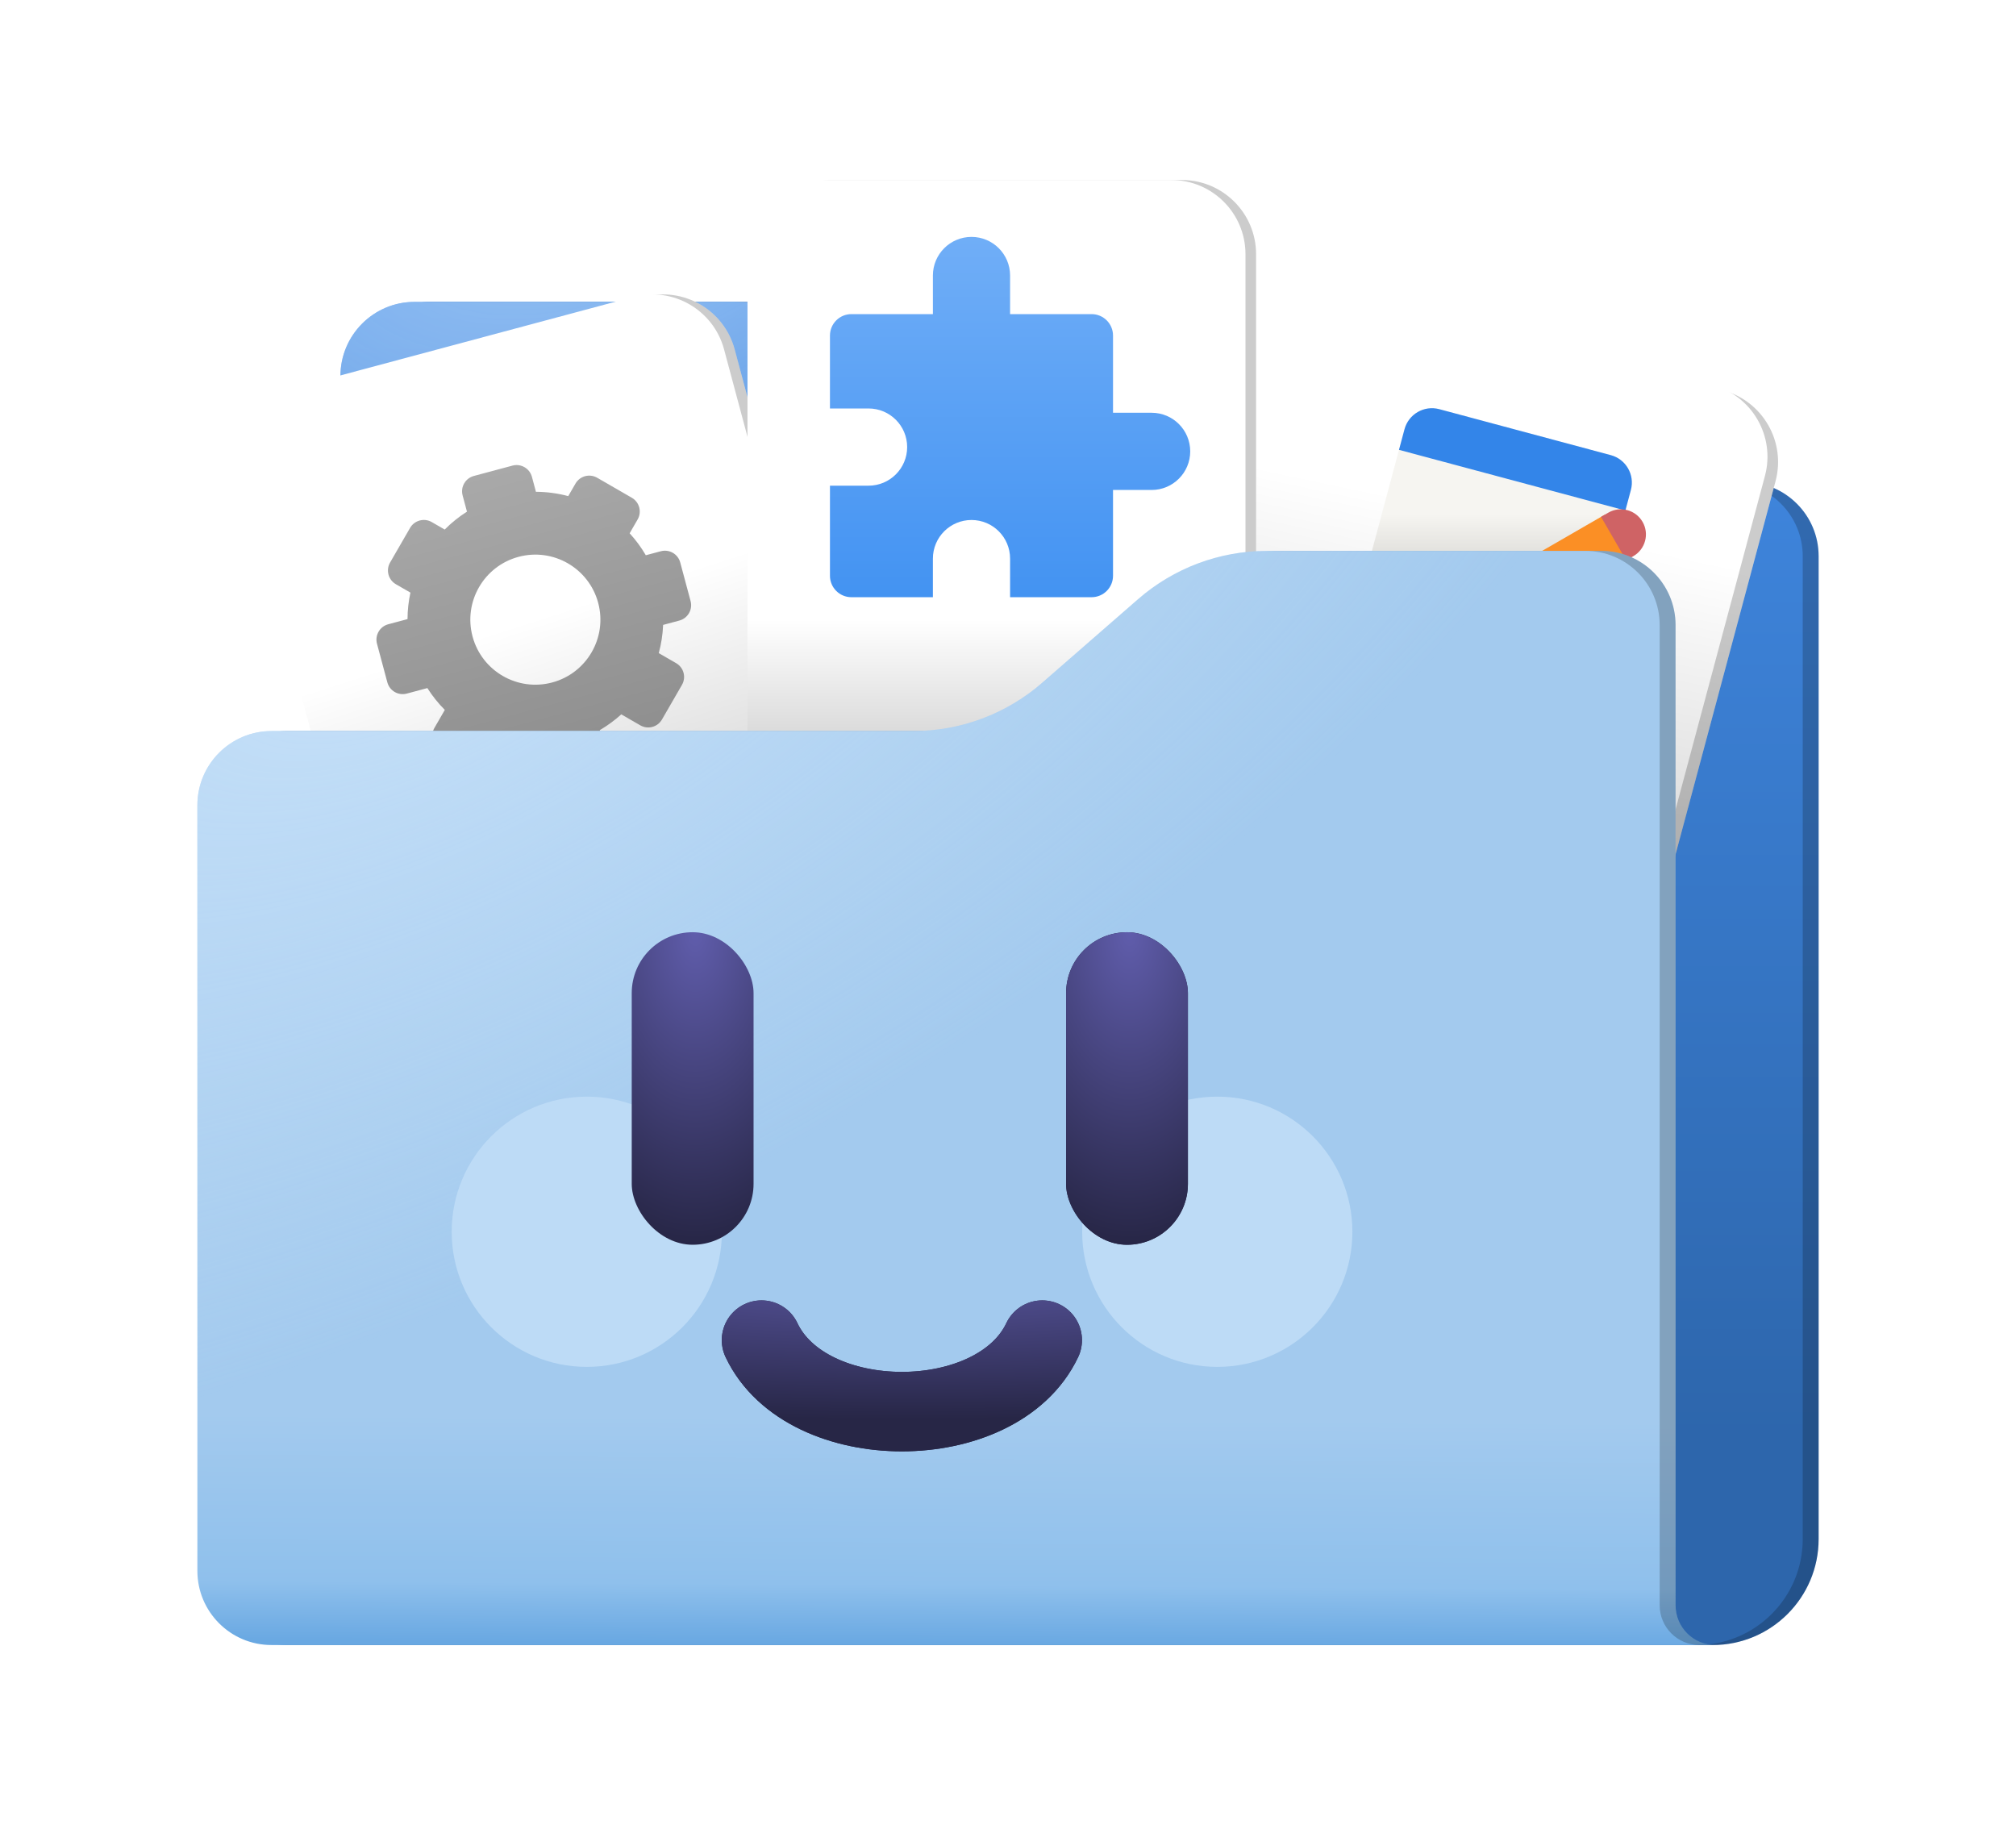 <?xml version="1.0" encoding="UTF-8" standalone="no"?>
<svg
   width="306"
   height="277"
   viewBox="0 0 306 277"
   fill="none"
   version="1.1"
   id="svg75"
   sodipodi:docname="io.github.Rirusha.Foldy.svg"
   inkscape:version="1.3.2 (091e20ef0f, 2023-11-25)"
   xmlns:inkscape="http://www.inkscape.org/namespaces/inkscape"
   xmlns:sodipodi="http://sodipodi.sourceforge.net/DTD/sodipodi-0.dtd"
   xmlns="http://www.w3.org/2000/svg"
   xmlns:svg="http://www.w3.org/2000/svg">
  <sodipodi:namedview
     id="namedview75"
     pagecolor="#ffffff"
     bordercolor="#000000"
     borderopacity="0.25"
     inkscape:showpageshadow="2"
     inkscape:pageopacity="0.0"
     inkscape:pagecheckerboard="0"
     inkscape:deskcolor="#d1d1d1"
     inkscape:zoom="1.4494585"
     inkscape:cx="148.33126"
     inkscape:cy="139.70735"
     inkscape:window-width="1920"
     inkscape:window-height="1011"
     inkscape:window-x="0"
     inkscape:window-y="0"
     inkscape:window-maximized="1"
     inkscape:current-layer="svg75" />
  <g
     id="g75"
     transform="translate(-0.313,4.534)">
    <path
       d="m 54.398,52.542 c 0,-6.218 5.041,-11.259 11.259,-11.259 h 48.36 c 7.189,0 14.134,2.602 19.553,7.326 l 14.556,12.689 c 5.419,4.724 12.364,7.326 19.553,7.326 h 97.416 c 6.218,0 11.259,5.041 11.259,11.259 V 229.06 c 0,8.883 -7.201,16.084 -16.084,16.084 H 54.398 Z"
       fill="url(#paint0_linear_214_578)"
       id="path1"
       style="fill:url(#paint0_linear_214_578);stroke-width:0.804" />
    <path
       d="m 54.398,52.542 c 0,-6.218 5.041,-11.259 11.259,-11.259 h 48.36 c 7.189,0 14.134,2.602 19.553,7.326 l 14.556,12.689 c 5.419,4.724 12.364,7.326 19.553,7.326 h 97.416 c 6.218,0 11.259,5.041 11.259,11.259 V 229.06 c 0,8.883 -7.201,16.084 -16.084,16.084 H 54.398 Z"
       fill="url(#paint1_radial_214_578)"
       fill-opacity="0.6"
       id="path2"
       style="fill:url(#paint1_radial_214_578);stroke-width:0.804" />
    <path
       d="m 54.398,52.542 c 0,-6.218 5.041,-11.259 11.259,-11.259 h 48.36 c 7.189,0 14.134,2.602 19.553,7.326 l 14.556,12.689 c 5.419,4.724 12.364,7.326 19.553,7.326 h 97.416 c 6.218,0 11.259,5.041 11.259,11.259 V 229.06 c 0,8.883 -7.201,16.084 -16.084,16.084 H 54.398 Z"
       fill="#000000"
       fill-opacity="0.2"
       id="path3"
       style="stroke-width:0.804" />
    <path
       d="m 51.986,52.542 c 0,-6.218 5.041,-11.259 11.259,-11.259 h 48.36 c 7.189,0 14.134,2.602 19.553,7.326 l 14.556,12.689 c 5.419,4.724 12.364,7.326 19.553,7.326 h 97.416 c 6.218,0 11.259,5.041 11.259,11.259 V 229.06 c 0,8.883 -7.201,16.084 -16.084,16.084 H 51.986 Z"
       fill="url(#paint2_linear_214_578)"
       id="path4"
       style="fill:url(#paint2_linear_214_578);stroke-width:0.804" />
    <path
       d="m 51.986,52.542 c 0,-6.218 5.041,-11.259 11.259,-11.259 h 48.36 c 7.189,0 14.134,2.602 19.553,7.326 l 14.556,12.689 c 5.419,4.724 12.364,7.326 19.553,7.326 h 97.416 c 6.218,0 11.259,5.041 11.259,11.259 V 229.06 c 0,8.883 -7.201,16.084 -16.084,16.084 H 51.986 Z"
       fill="url(#paint3_radial_214_578)"
       fill-opacity="0.6"
       id="path5"
       style="fill:url(#paint3_radial_214_578);stroke-width:0.804" />
    <path
       d="M 38.816,68.061 C 37.207,62.055 40.771,55.882 46.777,54.273 l 22.72,-6.088 28.54,-7.647 c 6.006,-1.609 12.18,1.955 13.789,7.961 l 38.089,142.151 c 1.724,6.435 -2.094,13.049 -8.529,14.774 l -61.359,16.441 z"
       fill="url(#paint4_linear_214_578)"
       id="path6"
       style="fill:url(#paint4_linear_214_578);stroke-width:0.804" />
    <path
       d="M 38.816,68.061 C 37.207,62.055 40.771,55.882 46.777,54.273 l 22.72,-6.088 28.54,-7.647 c 6.006,-1.609 12.18,1.955 13.789,7.961 l 38.089,142.151 c 1.724,6.435 -2.094,13.049 -8.529,14.774 l -61.359,16.441 z"
       fill="#000000"
       fill-opacity="0.2"
       id="path7"
       style="stroke-width:0.804" />
    <path
       d="m 196.803,48.942 c 1.609,-6.006 7.783,-9.57 13.789,-7.961 l 22.721,6.088 28.54,7.647 c 6.006,1.609 9.571,7.783 7.961,13.789 L 231.724,210.656 c -1.724,6.435 -8.339,10.254 -14.774,8.53 l -61.359,-16.442 z"
       fill="url(#paint5_linear_214_578)"
       id="path8"
       style="fill:url(#paint5_linear_214_578);stroke-width:0.804" />
    <path
       d="m 196.803,48.942 c 1.609,-6.006 7.783,-9.57 13.789,-7.961 l 22.721,6.088 28.54,7.647 c 6.006,1.609 9.571,7.783 7.961,13.789 L 231.724,210.656 c -1.724,6.435 -8.339,10.254 -14.774,8.53 l -61.359,-16.442 z"
       fill="#000000"
       fill-opacity="0.2"
       id="path9"
       style="stroke-width:0.804" />
    <path
       d="m 195.194,48.138 c 1.609,-6.006 7.783,-9.57 13.789,-7.961 l 22.721,6.088 28.54,7.647 c 6.006,1.609 9.571,7.783 7.961,13.789 L 230.115,209.852 c -1.724,6.435 -8.339,10.254 -14.774,8.53 L 153.982,201.94 Z"
       fill="url(#paint6_linear_214_578)"
       id="path10"
       style="fill:url(#paint6_linear_214_578);stroke-width:0.804" />
    <rect
       x="221.911"
       y="-1.016"
       width="35.576"
       height="44.739"
       rx="4.312"
       transform="rotate(15)"
       fill="url(#paint7_linear_214_578)"
       id="rect10"
       style="fill:url(#paint7_linear_214_578);stroke-width:0.804" />
    <path
       d="m 213.496,60.618 c 0.617,-2.3 2.981,-3.666 5.282,-3.049 l 26.033,6.976 c 2.3,0.616 3.665,2.981 3.049,5.281 l -0.837,3.124 -34.364,-9.208 z"
       fill="#3385e9"
       id="path11"
       style="stroke-width:0.804" />
    <rect
       x="148.383"
       y="185.674"
       width="26.026"
       height="7.552"
       transform="rotate(-30)"
       fill="#fb8f25"
       id="rect11"
       style="stroke-width:0.804" />
    <path
       d="m 219.946,91.81 1.394,-5.203 3.809,6.597 z"
       fill="#e5d7c4"
       id="path12"
       style="stroke-width:0.804" />
    <path
       fill-rule="evenodd"
       clip-rule="evenodd"
       d="m 220.645,89.211 -0.695,2.606 2.6,0.693 z"
       fill="#313131"
       id="path13"
       style="stroke-width:0.804" />
    <path
       d="m 243.33,73.911 1.099,-0.635 c 1.821,-1.052 4.151,-0.428 5.203,1.394 v 0 c 1.052,1.822 0.428,4.151 -1.394,5.203 l -1.099,0.635 z"
       fill="#cf6365"
       id="path14"
       style="stroke-width:0.804" />
    <path
       d="m 37.207,68.061 c -1.609,-6.006 1.955,-12.18 7.961,-13.789 l 22.72,-6.088 28.54,-7.647 c 6.006,-1.609 12.18,1.955 13.789,7.961 l 38.089,142.151 c 1.724,6.435 -2.094,13.049 -8.529,14.774 l -61.359,16.441 z"
       fill="url(#paint8_linear_214_578)"
       id="path15"
       style="fill:url(#paint8_linear_214_578);stroke-width:0.804" />
    <path
       fill-rule="evenodd"
       clip-rule="evenodd"
       d="m 70.532,70.659 c -0.345,-1.287 0.419,-2.61 1.706,-2.955 l 5.86,-1.57 c 1.287,-0.345 2.61,0.419 2.955,1.706 l 0.608,2.27 c 1.675,0.006 3.321,0.231 4.903,0.654 l 1.099,-1.903 c 0.666,-1.154 2.142,-1.549 3.296,-0.883 l 5.254,3.033 c 1.154,0.666 1.549,2.142 0.883,3.296 l -1.213,2.1 c 0.926,1.009 1.752,2.124 2.455,3.331 l 2.271,-0.608 c 1.287,-0.345 2.61,0.419 2.955,1.706 l 1.57,5.86 c 0.345,1.287 -0.419,2.61 -1.706,2.955 l -2.463,0.66 c -0.059,1.462 -0.285,2.898 -0.662,4.284 l 2.638,1.523 c 1.154,0.666 1.549,2.142 0.883,3.296 l -3.033,5.254 c -0.666,1.154 -2.142,1.549 -3.296,0.883 l -2.881,-1.663 c -0.991,0.901 -2.082,1.704 -3.261,2.391 l 0.785,2.928 c 0.345,1.288 -0.419,2.61 -1.706,2.955 l -5.86,1.571 c -1.287,0.345 -2.61,-0.419 -2.955,-1.706 l -0.836,-3.12 c -1.155,-0.047 -2.293,-0.198 -3.404,-0.445 l -1.694,2.934 c -0.666,1.153 -2.142,1.549 -3.296,0.883 l -5.253,-3.033 C 65.979,108.578 65.584,107.103 66.25,105.949 l 1.58,-2.737 c -0.993,-0.995 -1.884,-2.104 -2.65,-3.313 l -3.12,0.836 c -1.287,0.345 -2.61,-0.419 -2.955,-1.706 l -1.57,-5.86 c -0.345,-1.287 0.419,-2.61 1.706,-2.955 l 2.928,-0.784 c 0.005,-1.365 0.156,-2.712 0.44,-4.02 l -2.204,-1.272 c -1.154,-0.666 -1.549,-2.142 -0.883,-3.296 l 3.033,-5.253 c 0.666,-1.154 2.142,-1.549 3.296,-0.883 l 1.961,1.132 c 1.012,-1.02 2.143,-1.933 3.379,-2.716 z m 13.597,28.39 c 5.265,-1.411 8.39,-6.823 6.979,-12.089 -1.411,-5.265 -6.823,-8.39 -12.089,-6.979 -5.265,1.411 -8.39,6.823 -6.979,12.089 1.411,5.265 6.823,8.39 12.089,6.979 z"
       fill="url(#paint9_linear_214_578)"
       id="path16"
       style="fill:url(#paint9_linear_214_578);stroke-width:0.804" />
    <path
       d="m 115.382,34.046 c 0,-6.218 5.041,-11.259 11.259,-11.259 h 23.522 29.546 c 6.218,0 11.259,5.041 11.259,11.259 v 147.165 c 0,6.662 -5.401,12.063 -12.063,12.063 h -63.523 z"
       fill="url(#paint10_linear_214_578)"
       id="path17"
       style="fill:url(#paint10_linear_214_578);stroke-width:0.804" />
    <path
       d="m 115.382,34.046 c 0,-6.218 5.041,-11.259 11.259,-11.259 h 23.522 29.546 c 6.218,0 11.259,5.041 11.259,11.259 v 147.165 c 0,6.662 -5.401,12.063 -12.063,12.063 h -63.523 z"
       fill="#000000"
       fill-opacity="0.2"
       id="path18"
       style="stroke-width:0.804" />
    <path
       d="m 113.773,34.046 c 0,-6.218 5.041,-11.259 11.259,-11.259 h 23.522 29.546 c 6.218,0 11.259,5.041 11.259,11.259 v 147.165 c 0,6.662 -5.401,12.063 -12.063,12.063 h -63.523 z"
       fill="url(#paint11_linear_214_578)"
       id="path19"
       style="fill:url(#paint11_linear_214_578);stroke-width:0.804" />
    <path
       fill-rule="evenodd"
       clip-rule="evenodd"
       d="m 141.913,37.282 c 0,-3.236 2.623,-5.859 5.859,-5.859 3.235,0 5.858,2.623 5.858,5.859 v 5.859 h 12.369 c 1.798,0 3.255,1.457 3.255,3.255 v 11.718 h 5.859 c 3.235,0 5.858,2.623 5.858,5.859 0,3.236 -2.623,5.859 -5.858,5.859 h -5.859 v 13.02 c 0,1.798 -1.457,3.255 -3.255,3.255 h -12.369 v -5.859 c 0,-3.236 -2.623,-5.859 -5.858,-5.859 -3.236,0 -5.859,2.623 -5.859,5.859 v 5.859 h -12.369 c -1.797,0 -3.255,-1.457 -3.255,-3.255 v -13.671 h 5.859 c 3.236,0 5.859,-2.623 5.859,-5.859 0,-3.236 -2.623,-5.859 -5.859,-5.859 h -5.859 V 46.396 c 0,-1.798 1.458,-3.255 3.255,-3.255 h 12.369 z"
       fill="url(#paint12_linear_214_578)"
       id="path20"
       style="fill:url(#paint12_linear_214_578);stroke-width:0.804" />
    <path
       d="m 254.64,90.339 c 0,-6.218 -5.041,-11.259 -11.259,-11.259 h -48.36 c -7.189,0 -14.134,2.602 -19.553,7.326 l -14.556,12.689 c -5.419,4.724 -12.364,7.326 -19.553,7.326 H 43.944 c -6.218,0 -11.259,5.041 -11.259,11.259 l -1.29e-4,116.204 c 0,6.218 5.041,11.259 11.259,11.259 H 260.671 v 0 c -3.331,0 -6.031,-2.7 -6.031,-6.031 z"
       fill="url(#paint13_linear_214_578)"
       id="path21"
       style="fill:url(#paint13_linear_214_578);stroke-width:0.804" />
    <path
       d="m 254.64,90.339 c 0,-6.218 -5.041,-11.259 -11.259,-11.259 h -48.36 c -7.189,0 -14.134,2.602 -19.553,7.326 l -14.556,12.689 c -5.419,4.724 -12.364,7.326 -19.553,7.326 H 43.944 c -6.218,0 -11.259,5.041 -11.259,11.259 l -1.29e-4,116.204 c 0,6.218 5.041,11.259 11.259,11.259 H 260.671 v 0 c -3.331,0 -6.031,-2.7 -6.031,-6.031 z"
       fill="url(#paint14_radial_214_578)"
       fill-opacity="0.6"
       id="path22"
       style="fill:url(#paint14_radial_214_578);stroke-width:0.804" />
    <path
       d="m 254.64,90.339 c 0,-6.218 -5.041,-11.259 -11.259,-11.259 h -48.36 c -7.189,0 -14.134,2.602 -19.553,7.326 l -14.556,12.689 c -5.419,4.724 -12.364,7.326 -19.553,7.326 H 43.944 c -6.218,0 -11.259,5.041 -11.259,11.259 l -1.29e-4,116.204 c 0,6.218 5.041,11.259 11.259,11.259 H 260.671 v 0 c -3.331,0 -6.031,-2.7 -6.031,-6.031 z"
       fill="#000000"
       fill-opacity="0.2"
       id="path23"
       style="stroke-width:0.804" />
    <path
       d="m 252.227,90.339 c 0,-6.218 -5.041,-11.259 -11.259,-11.259 h -48.36 c -7.189,0 -14.134,2.602 -19.553,7.326 l -14.556,12.689 c -5.419,4.724 -12.364,7.326 -19.553,7.326 H 41.531 c -6.218,0 -11.259,5.041 -11.259,11.259 l -1.23e-4,116.204 c -7e-6,6.218 5.041,11.259 11.259,11.259 H 258.259 v 0 c -3.331,0 -6.031,-2.7 -6.031,-6.031 z"
       fill="url(#paint15_linear_214_578)"
       id="path24"
       style="fill:url(#paint15_linear_214_578);stroke-width:0.804" />
    <path
       d="m 252.227,90.339 c 0,-6.218 -5.041,-11.259 -11.259,-11.259 h -48.36 c -7.189,0 -14.134,2.602 -19.553,7.326 l -14.556,12.689 c -5.419,4.724 -12.364,7.326 -19.553,7.326 H 41.531 c -6.218,0 -11.259,5.041 -11.259,11.259 l -1.23e-4,116.204 c -7e-6,6.218 5.041,11.259 11.259,11.259 H 258.259 v 0 c -3.331,0 -6.031,-2.7 -6.031,-6.031 z"
       fill="url(#paint16_radial_214_578)"
       fill-opacity="0.6"
       id="path25"
       style="fill:url(#paint16_radial_214_578);stroke-width:0.804" />
    <circle
       cx="185.078"
       cy="182.418"
       r="20.507"
       fill="#bddbf6"
       id="circle25"
       style="stroke-width:0.804" />
    <circle
       cx="89.38"
       cy="182.418"
       r="20.507"
       fill="#bddbf6"
       id="circle26"
       style="stroke-width:0.804" />
    <g
       filter="url(#filter0_i_214_578)"
       id="g26"
       transform="matrix(0.804,0,0,0.804,30.273,22.787)">
      <rect
         x="82"
         y="140"
         width="23"
         height="59"
         rx="11.5"
         fill="url(#paint17_radial_214_578)"
         id="rect26"
         style="fill:url(#paint17_radial_214_578)" />
    </g>
    <g
       filter="url(#filter1_i_214_578)"
       id="g28"
       transform="matrix(0.804,0,0,0.804,30.273,22.787)">
      <rect
         x="164"
         y="140"
         width="23"
         height="59"
         rx="11.5"
         fill="#272646"
         id="rect27" />
      <rect
         x="164"
         y="140"
         width="23"
         height="59"
         rx="11.5"
         fill="url(#paint18_radial_214_578)"
         id="rect28"
         style="fill:url(#paint18_radial_214_578)" />
    </g>
    <g
       filter="url(#filter2_i_214_578)"
       id="g29"
       transform="matrix(0.804,0,0,0.804,30.273,22.787)">
      <path
         d="m 106.5,217 c 8.5,18 44.5,18 53,0"
         stroke="#272646"
         stroke-width="15"
         stroke-linecap="round"
         id="path28" />
      <path
         d="m 106.5,217 c 8.5,18 44.5,18 53,0"
         stroke="url(#paint19_radial_214_578)"
         stroke-width="15"
         stroke-linecap="round"
         id="path29"
         style="stroke:url(#paint19_radial_214_578)" />
    </g>
  </g>
  <defs
     id="defs75">
    <filter
       id="filter0_i_214_578"
       x="82"
       y="140"
       width="23"
       height="59"
       filterUnits="userSpaceOnUse"
       color-interpolation-filters="sRGB">
      <feFlood
         flood-opacity="0"
         result="BackgroundImageFix"
         id="feFlood29" />
      <feBlend
         mode="normal"
         in="SourceGraphic"
         in2="BackgroundImageFix"
         result="shape"
         id="feBlend29" />
      <feColorMatrix
         in="SourceAlpha"
         type="matrix"
         values="0 0 0 0 0 0 0 0 0 0 0 0 0 0 0 0 0 0 127 0"
         result="hardAlpha"
         id="feColorMatrix29" />
      <feOffset
         dy="2"
         id="feOffset29" />
      <feComposite
         in2="hardAlpha"
         operator="arithmetic"
         k2="-1"
         k3="1"
         id="feComposite29" />
      <feColorMatrix
         type="matrix"
         values="0 0 0 0 0 0 0 0 0 0 0 0 0 0 0 0 0 0 0.14 0"
         id="feColorMatrix30" />
      <feBlend
         mode="normal"
         in2="shape"
         result="effect1_innerShadow_214_578"
         id="feBlend30" />
    </filter>
    <filter
       id="filter1_i_214_578"
       x="164"
       y="140"
       width="23"
       height="59"
       filterUnits="userSpaceOnUse"
       color-interpolation-filters="sRGB">
      <feFlood
         flood-opacity="0"
         result="BackgroundImageFix"
         id="feFlood30" />
      <feBlend
         mode="normal"
         in="SourceGraphic"
         in2="BackgroundImageFix"
         result="shape"
         id="feBlend31" />
      <feColorMatrix
         in="SourceAlpha"
         type="matrix"
         values="0 0 0 0 0 0 0 0 0 0 0 0 0 0 0 0 0 0 127 0"
         result="hardAlpha"
         id="feColorMatrix31" />
      <feOffset
         dy="2"
         id="feOffset31" />
      <feComposite
         in2="hardAlpha"
         operator="arithmetic"
         k2="-1"
         k3="1"
         id="feComposite31" />
      <feColorMatrix
         type="matrix"
         values="0 0 0 0 0 0 0 0 0 0 0 0 0 0 0 0 0 0 0.14 0"
         id="feColorMatrix32" />
      <feBlend
         mode="normal"
         in2="shape"
         result="effect1_innerShadow_214_578"
         id="feBlend32" />
    </filter>
    <filter
       id="filter2_i_214_578"
       x="98.998"
       y="209.498"
       width="68.004"
       height="28.502"
       filterUnits="userSpaceOnUse"
       color-interpolation-filters="sRGB">
      <feFlood
         flood-opacity="0"
         result="BackgroundImageFix"
         id="feFlood32" />
      <feBlend
         mode="normal"
         in="SourceGraphic"
         in2="BackgroundImageFix"
         result="shape"
         id="feBlend33" />
      <feColorMatrix
         in="SourceAlpha"
         type="matrix"
         values="0 0 0 0 0 0 0 0 0 0 0 0 0 0 0 0 0 0 127 0"
         result="hardAlpha"
         id="feColorMatrix33" />
      <feOffset
         dy="2"
         id="feOffset33" />
      <feComposite
         in2="hardAlpha"
         operator="arithmetic"
         k2="-1"
         k3="1"
         id="feComposite33" />
      <feColorMatrix
         type="matrix"
         values="0 0 0 0 0 0 0 0 0 0 0 0 0 0 0 0 0 0 0.14 0"
         id="feColorMatrix34" />
      <feBlend
         mode="normal"
         in2="shape"
         result="effect1_innerShadow_214_578"
         id="feBlend34" />
    </filter>
    <linearGradient
       id="paint0_linear_214_578"
       x1="168"
       y1="17"
       x2="168"
       y2="276.5"
       gradientUnits="userSpaceOnUse"
       gradientTransform="matrix(0.804,0,0,0.804,30.273,22.787)">
      <stop
         stop-color="#428BE6"
         id="stop34" />
      <stop
         offset="0.851"
         stop-color="#2D66AC"
         id="stop35" />
    </linearGradient>
    <radialGradient
       id="paint1_radial_214_578"
       cx="0"
       cy="0"
       r="1"
       gradientUnits="userSpaceOnUse"
       gradientTransform="matrix(41.013,76.8,-145.85,77.888,99.03,17.158)">
      <stop
         stop-color="#DDEFFF"
         id="stop36" />
      <stop
         offset="1"
         stop-color="#DDEFFF"
         stop-opacity="0"
         id="stop37" />
    </radialGradient>
    <linearGradient
       id="paint2_linear_214_578"
       x1="165"
       y1="17"
       x2="165"
       y2="276.5"
       gradientUnits="userSpaceOnUse"
       gradientTransform="matrix(0.804,0,0,0.804,30.273,22.787)">
      <stop
         stop-color="#428BE6"
         id="stop38" />
      <stop
         offset="0.851"
         stop-color="#2D66AC"
         id="stop39" />
    </linearGradient>
    <radialGradient
       id="paint3_radial_214_578"
       cx="0"
       cy="0"
       r="1"
       gradientUnits="userSpaceOnUse"
       gradientTransform="matrix(41.013,76.8,-145.85,77.888,96.618,17.158)">
      <stop
         stop-color="#DDEFFF"
         id="stop40" />
      <stop
         offset="1"
         stop-color="#DDEFFF"
         stop-opacity="0"
         id="stop41" />
    </radialGradient>
    <linearGradient
       id="paint4_linear_214_578"
       x1="63.5"
       y1="83.5"
       x2="81.961"
       y2="140.958"
       gradientUnits="userSpaceOnUse"
       gradientTransform="matrix(0.804,0,0,0.804,30.273,22.787)">
      <stop
         stop-color="white"
         id="stop42" />
      <stop
         offset="1"
         stop-color="#CACACA"
         id="stop43" />
    </linearGradient>
    <linearGradient
       id="paint5_linear_214_578"
       x1="243"
       y1="63.5"
       x2="226.53"
       y2="141.509"
       gradientUnits="userSpaceOnUse"
       gradientTransform="matrix(0.804,0,0,0.804,30.273,22.787)">
      <stop
         stop-color="white"
         id="stop44" />
      <stop
         offset="1"
         stop-color="#CACACA"
         id="stop45" />
    </linearGradient>
    <linearGradient
       id="paint6_linear_214_578"
       x1="241"
       y1="62.5"
       x2="224.53"
       y2="140.509"
       gradientUnits="userSpaceOnUse"
       gradientTransform="matrix(0.804,0,0,0.804,30.273,22.787)">
      <stop
         stop-color="white"
         id="stop46" />
      <stop
         offset="1"
         stop-color="#CACACA"
         id="stop47" />
    </linearGradient>
    <linearGradient
       id="paint7_linear_214_578"
       x1="241.426"
       y1="60.477"
       x2="251.345"
       y2="97.497"
       gradientUnits="userSpaceOnUse"
       gradientTransform="matrix(0.804,0,0,0.804,37.571,-34.682)">
      <stop
         stop-color="#F6F5F1"
         id="stop48" />
      <stop
         offset="1"
         stop-color="#908F8D"
         id="stop49" />
    </linearGradient>
    <linearGradient
       id="paint8_linear_214_578"
       x1="61.5"
       y1="83.5"
       x2="79.961"
       y2="140.958"
       gradientUnits="userSpaceOnUse"
       gradientTransform="matrix(0.804,0,0,0.804,30.273,22.787)">
      <stop
         stop-color="white"
         id="stop50" />
      <stop
         offset="1"
         stop-color="#CACACA"
         id="stop51" />
    </linearGradient>
    <linearGradient
       id="paint9_linear_214_578"
       x1="55.827"
       y1="54.878"
       x2="71.163"
       y2="112.112"
       gradientUnits="userSpaceOnUse"
       gradientTransform="matrix(0.804,0,0,0.804,30.273,22.787)">
      <stop
         stop-color="#A9A9A9"
         id="stop52" />
      <stop
         offset="1"
         stop-color="#8D8D8D"
         id="stop53" />
    </linearGradient>
    <linearGradient
       id="paint10_linear_214_578"
       x1="152.829"
       y1="83"
       x2="152.829"
       y2="114.238"
       gradientUnits="userSpaceOnUse"
       gradientTransform="matrix(0.804,0,0,0.804,30.273,22.787)">
      <stop
         stop-color="white"
         id="stop54" />
      <stop
         offset="1"
         stop-color="#CACACA"
         id="stop55" />
    </linearGradient>
    <linearGradient
       id="paint11_linear_214_578"
       x1="150.829"
       y1="83"
       x2="150.829"
       y2="114.238"
       gradientUnits="userSpaceOnUse"
       gradientTransform="matrix(0.804,0,0,0.804,30.273,22.787)">
      <stop
         stop-color="white"
         id="stop56" />
      <stop
         offset="1"
         stop-color="#CACACA"
         id="stop57" />
    </linearGradient>
    <linearGradient
       id="paint12_linear_214_578"
       x1="153.396"
       y1="10.738"
       x2="153.396"
       y2="78.738"
       gradientUnits="userSpaceOnUse"
       gradientTransform="matrix(0.804,0,0,0.804,30.273,22.787)">
      <stop
         stop-color="#70AEF7"
         id="stop58" />
      <stop
         offset="1"
         stop-color="#4393F2"
         id="stop59" />
    </linearGradient>
    <linearGradient
       id="paint13_linear_214_578"
       x1="145"
       y1="233.5"
       x2="144.75"
       y2="276.5"
       gradientUnits="userSpaceOnUse"
       gradientTransform="matrix(0.804,0,0,0.804,30.273,22.787)">
      <stop
         stop-color="#A3CAEE"
         id="stop60" />
      <stop
         offset="0.737"
         stop-color="#8FC0EC"
         id="stop61" />
      <stop
         offset="1"
         stop-color="#69A8E2"
         id="stop62" />
    </linearGradient>
    <radialGradient
       id="paint14_radial_214_578"
       cx="0"
       cy="0"
       r="1"
       gradientUnits="userSpaceOnUse"
       gradientTransform="matrix(45.034,86.45,-190.622,99.301,66.863,89.133)">
      <stop
         stop-color="#DDEFFF"
         id="stop63" />
      <stop
         offset="1"
         stop-color="#DDEFFF"
         stop-opacity="0"
         id="stop64" />
    </radialGradient>
    <linearGradient
       id="paint15_linear_214_578"
       x1="142"
       y1="233.5"
       x2="141.75"
       y2="276.5"
       gradientUnits="userSpaceOnUse"
       gradientTransform="matrix(0.804,0,0,0.804,30.273,22.787)">
      <stop
         stop-color="#A3CAEE"
         id="stop65" />
      <stop
         offset="0.737"
         stop-color="#8FC0EC"
         id="stop66" />
      <stop
         offset="1"
         stop-color="#69A8E2"
         id="stop67" />
    </linearGradient>
    <radialGradient
       id="paint16_radial_214_578"
       cx="0"
       cy="0"
       r="1"
       gradientUnits="userSpaceOnUse"
       gradientTransform="matrix(45.034,86.45,-190.622,99.301,64.45,89.133)">
      <stop
         stop-color="#DDEFFF"
         id="stop68" />
      <stop
         offset="1"
         stop-color="#DDEFFF"
         stop-opacity="0"
         id="stop69" />
    </radialGradient>
    <radialGradient
       id="paint17_radial_214_578"
       cx="0"
       cy="0"
       r="1"
       gradientUnits="userSpaceOnUse"
       gradientTransform="matrix(0,59,-32.577,0,94,140)">
      <stop
         stop-color="#605DAC"
         id="stop70" />
      <stop
         offset="1"
         stop-color="#272646"
         id="stop71" />
    </radialGradient>
    <radialGradient
       id="paint18_radial_214_578"
       cx="0"
       cy="0"
       r="1"
       gradientUnits="userSpaceOnUse"
       gradientTransform="matrix(0,59,-32.577,0,176,140)">
      <stop
         stop-color="#605DAC"
         id="stop72" />
      <stop
         offset="1"
         stop-color="#272646"
         id="stop73" />
    </radialGradient>
    <radialGradient
       id="paint19_radial_214_578"
       cx="0"
       cy="0"
       r="1"
       gradientUnits="userSpaceOnUse"
       gradientTransform="matrix(0,33.5,-186.279,0,134.152,198.5)">
      <stop
         stop-color="#605DAC"
         id="stop74" />
      <stop
         offset="1"
         stop-color="#272646"
         id="stop75" />
    </radialGradient>
  </defs>
</svg>
